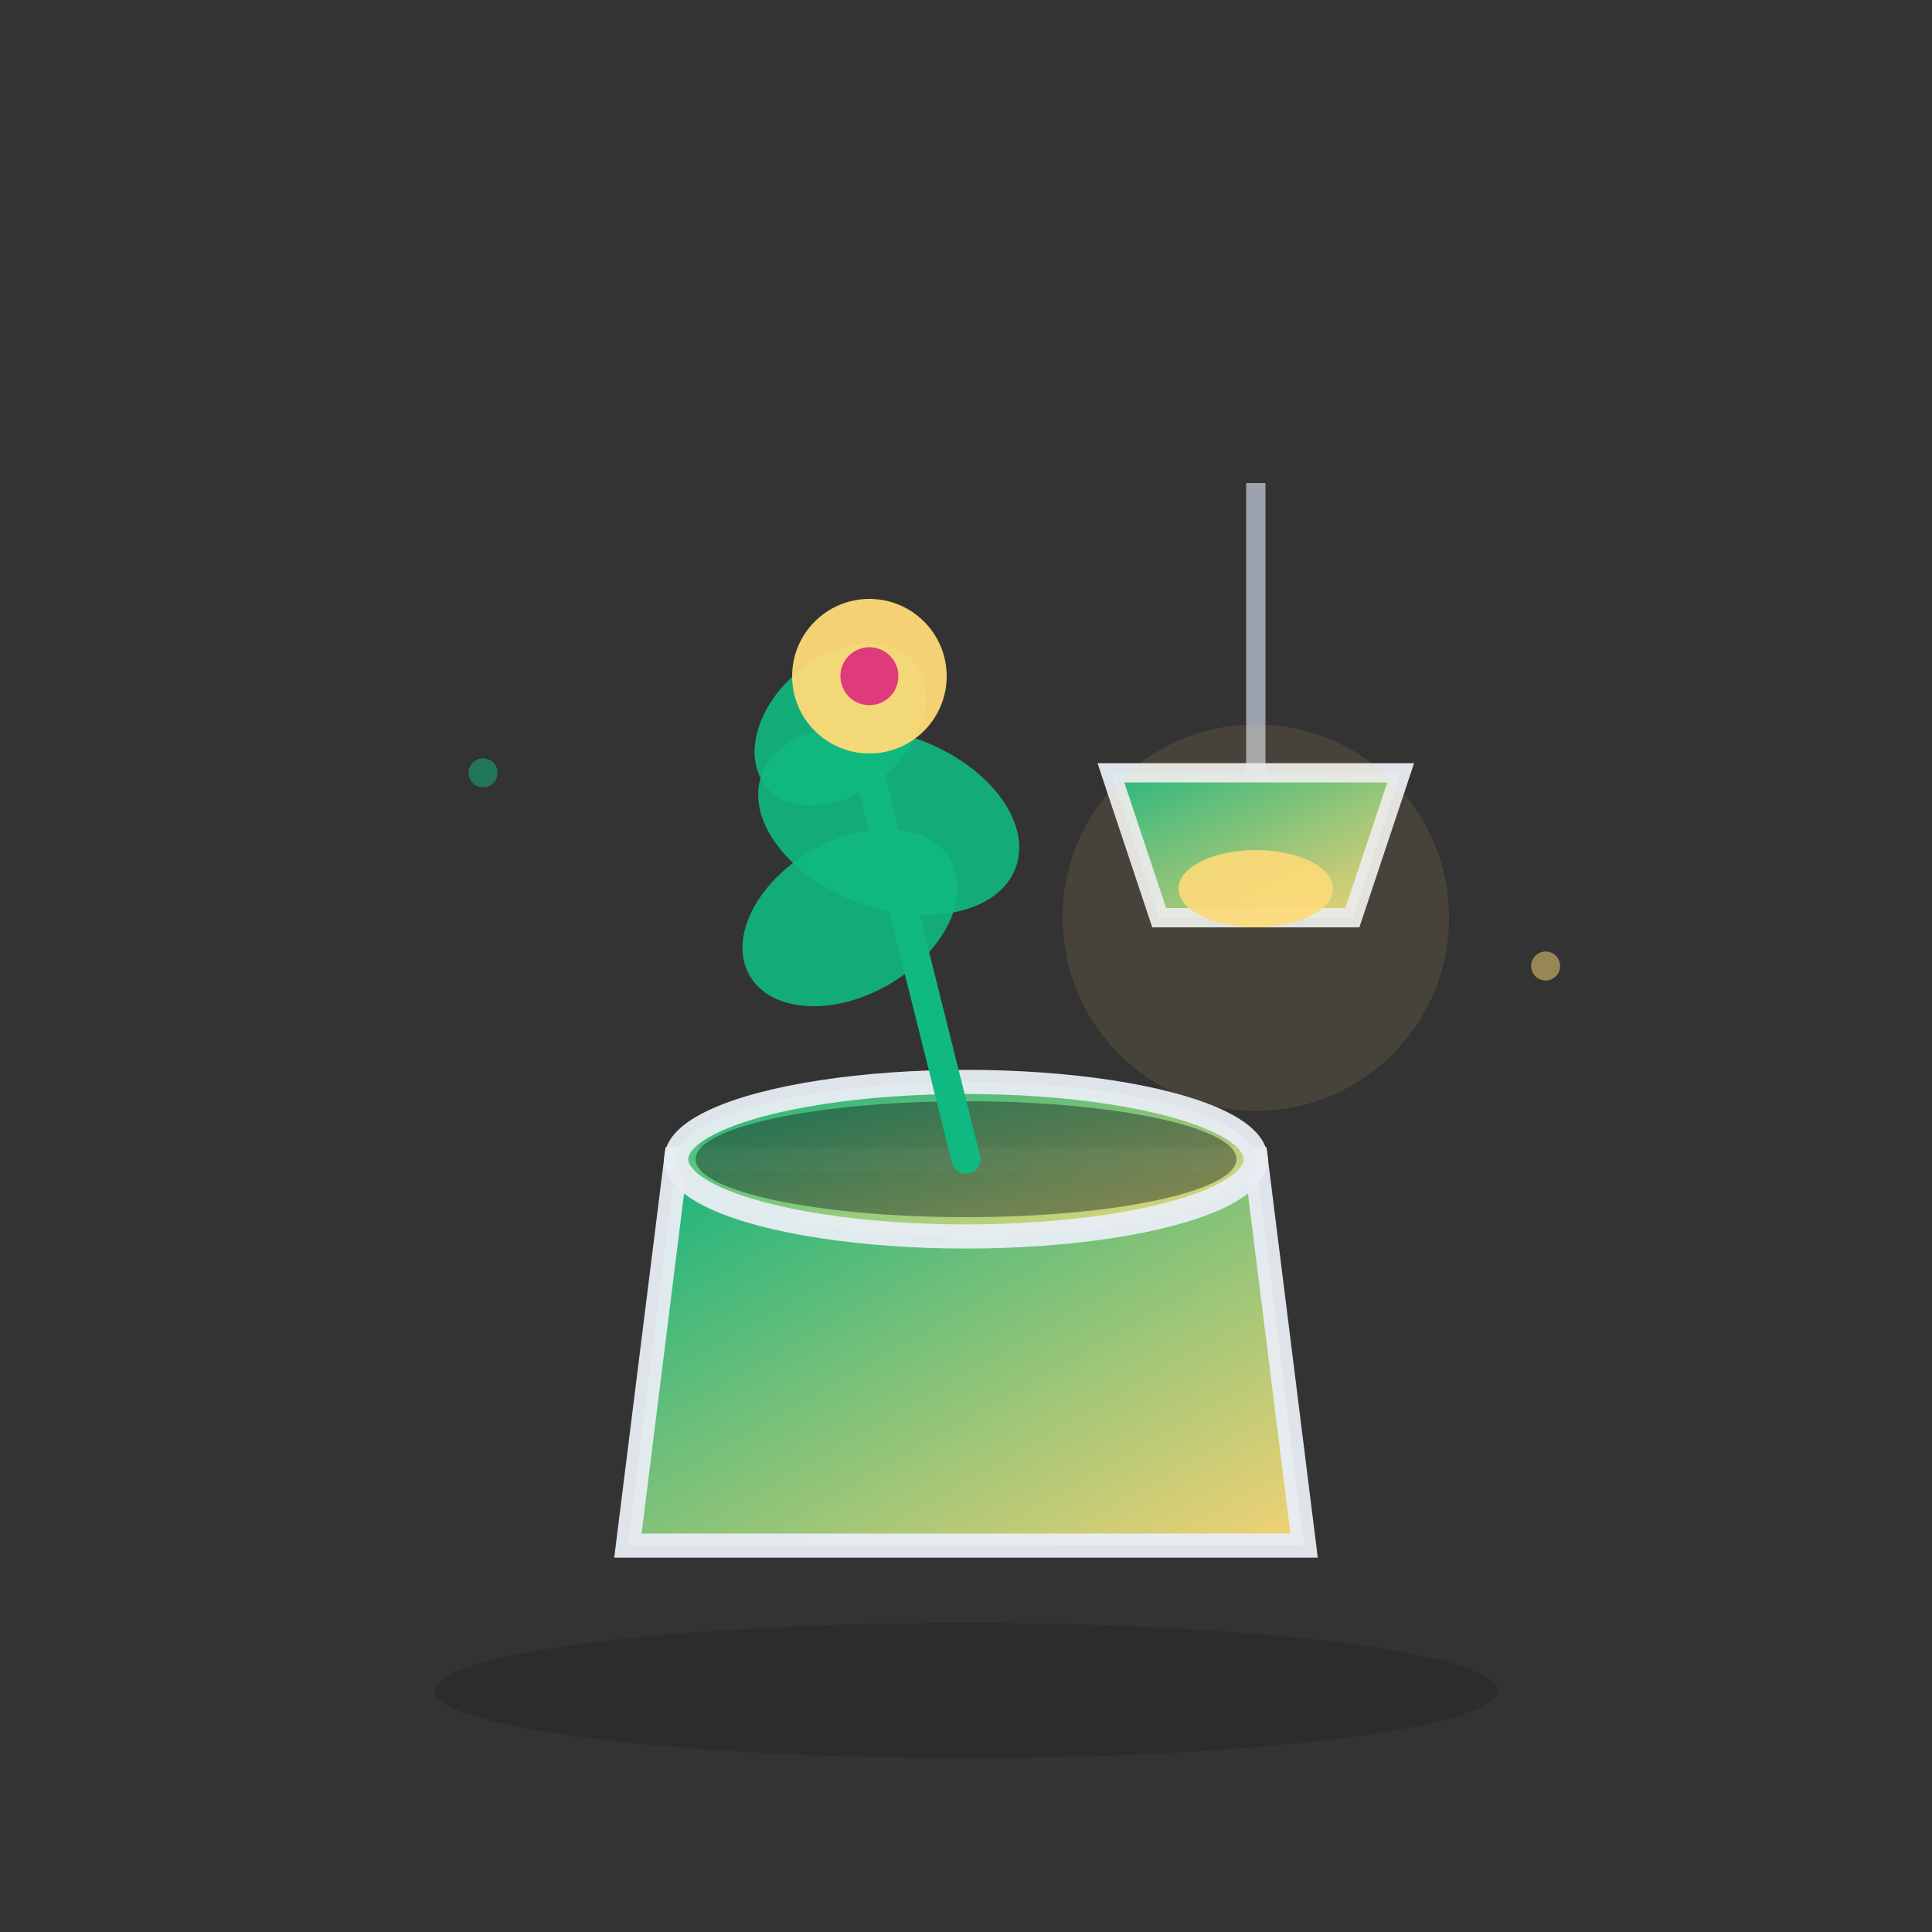 <svg viewBox="0 0 200 200" xmlns="http://www.w3.org/2000/svg" fill="none">
  <rect x="0" y="0" width="200" height="200" fill="#333333" stroke="none"/>
  <defs>
    <linearGradient id="grad-deco" x1="0%" y1="0%" x2="100%" y2="100%">
      <stop offset="0%" style="stop-color:#10B981;stop-opacity:1" />
      <stop offset="100%" style="stop-color:#FEDA77;stop-opacity:1" />
    </linearGradient>
  </defs>
  
  <!-- Maceta -->
  <g class="planter">
    <path d="M70 120 L65 160 L135 160 L130 120 Z" fill="url(#grad-deco)" stroke="#E8EDF4" stroke-width="2.5" opacity="0.95"/>
    <ellipse cx="100" cy="120" rx="30" ry="8" fill="url(#grad-deco)" stroke="#E8EDF4" stroke-width="2.5" opacity="0.95"/>
    
    <!-- Tierra -->
    <ellipse cx="100" cy="120" rx="28" ry="6" fill="#0B0F14" opacity="0.4"/>
  </g>
  
  <!-- Planta -->
  <g class="plant">
    <!-- Tallo -->
    <path d="M100 120 Q95 100 90 80" stroke="#10B981" stroke-width="3" stroke-linecap="round" fill="none">
      <animateTransform attributeName="transform" type="rotate" values="0 100 120; -3 100 120; 0 100 120; 3 100 120; 0 100 120" dur="4s" repeatCount="indefinite"/>
    </path>
    
    <!-- Hojas -->
    <ellipse cx="88" cy="95" rx="12" ry="8" fill="#10B981" opacity="0.9" transform="rotate(-30 88 95)">
      <animate attributeName="opacity" values="0.9;0.7;0.9" dur="3s" repeatCount="indefinite"/>
    </ellipse>
    <ellipse cx="92" cy="85" rx="14" ry="9" fill="#10B981" opacity="0.9" transform="rotate(20 92 85)">
      <animate attributeName="opacity" values="0.9;0.7;0.9" dur="3.2s" repeatCount="indefinite"/>
    </ellipse>
    <ellipse cx="87" cy="75" rx="10" ry="7" fill="#10B981" opacity="0.9" transform="rotate(-40 87 75)">
      <animate attributeName="opacity" values="0.9;0.7;0.9" dur="2.8s" repeatCount="indefinite"/>
    </ellipse>
    
    <!-- Flor -->
    <circle cx="90" cy="70" r="8" fill="#FEDA77" opacity="0.95">
      <animate attributeName="r" values="8;9;8" dur="2s" repeatCount="indefinite"/>
    </circle>
    <circle cx="90" cy="70" r="3" fill="#DD2A7B" opacity="0.9"/>
  </g>
  
  <!-- Lámpara decorativa -->
  <g transform="translate(130, 50)">
    <!-- Base/cord -->
    <line x1="0" y1="0" x2="0" y2="30" stroke="#9CA3AF" stroke-width="2"/>
    
    <!-- Pantalla -->
    <path d="M-15 30 L-10 45 L10 45 L15 30 Z" fill="url(#grad-deco)" stroke="#E8EDF4" stroke-width="2" opacity="0.95"/>
    
    <!-- Luz -->
    <ellipse cx="0" cy="42" rx="8" ry="4" fill="#FEDA77" opacity="0.9">
      <animate attributeName="opacity" values="0.9;0.5;0.9" dur="2s" repeatCount="indefinite"/>
    </ellipse>
    
    <!-- Brillo -->
    <circle cx="0" cy="45" r="20" fill="#FEDA77" opacity="0.1">
      <animate attributeName="r" values="20;25;20" dur="2s" repeatCount="indefinite"/>
    </circle>
  </g>
  
  <!-- Partículas de ambiente -->
  <circle cx="50" cy="80" r="1.5" fill="#10B981" opacity="0.5">
    <animate attributeName="cy" values="80;60;80" dur="5s" repeatCount="indefinite"/>
  </circle>
  <circle cx="160" cy="100" r="1.5" fill="#FEDA77" opacity="0.5">
    <animate attributeName="cy" values="100;80;100" dur="4.5s" repeatCount="indefinite"/>
  </circle>
  
  <!-- Sombra -->
  <ellipse cx="100" cy="175" rx="55" ry="7" fill="#0B0F14" opacity="0.2"/>
</svg>